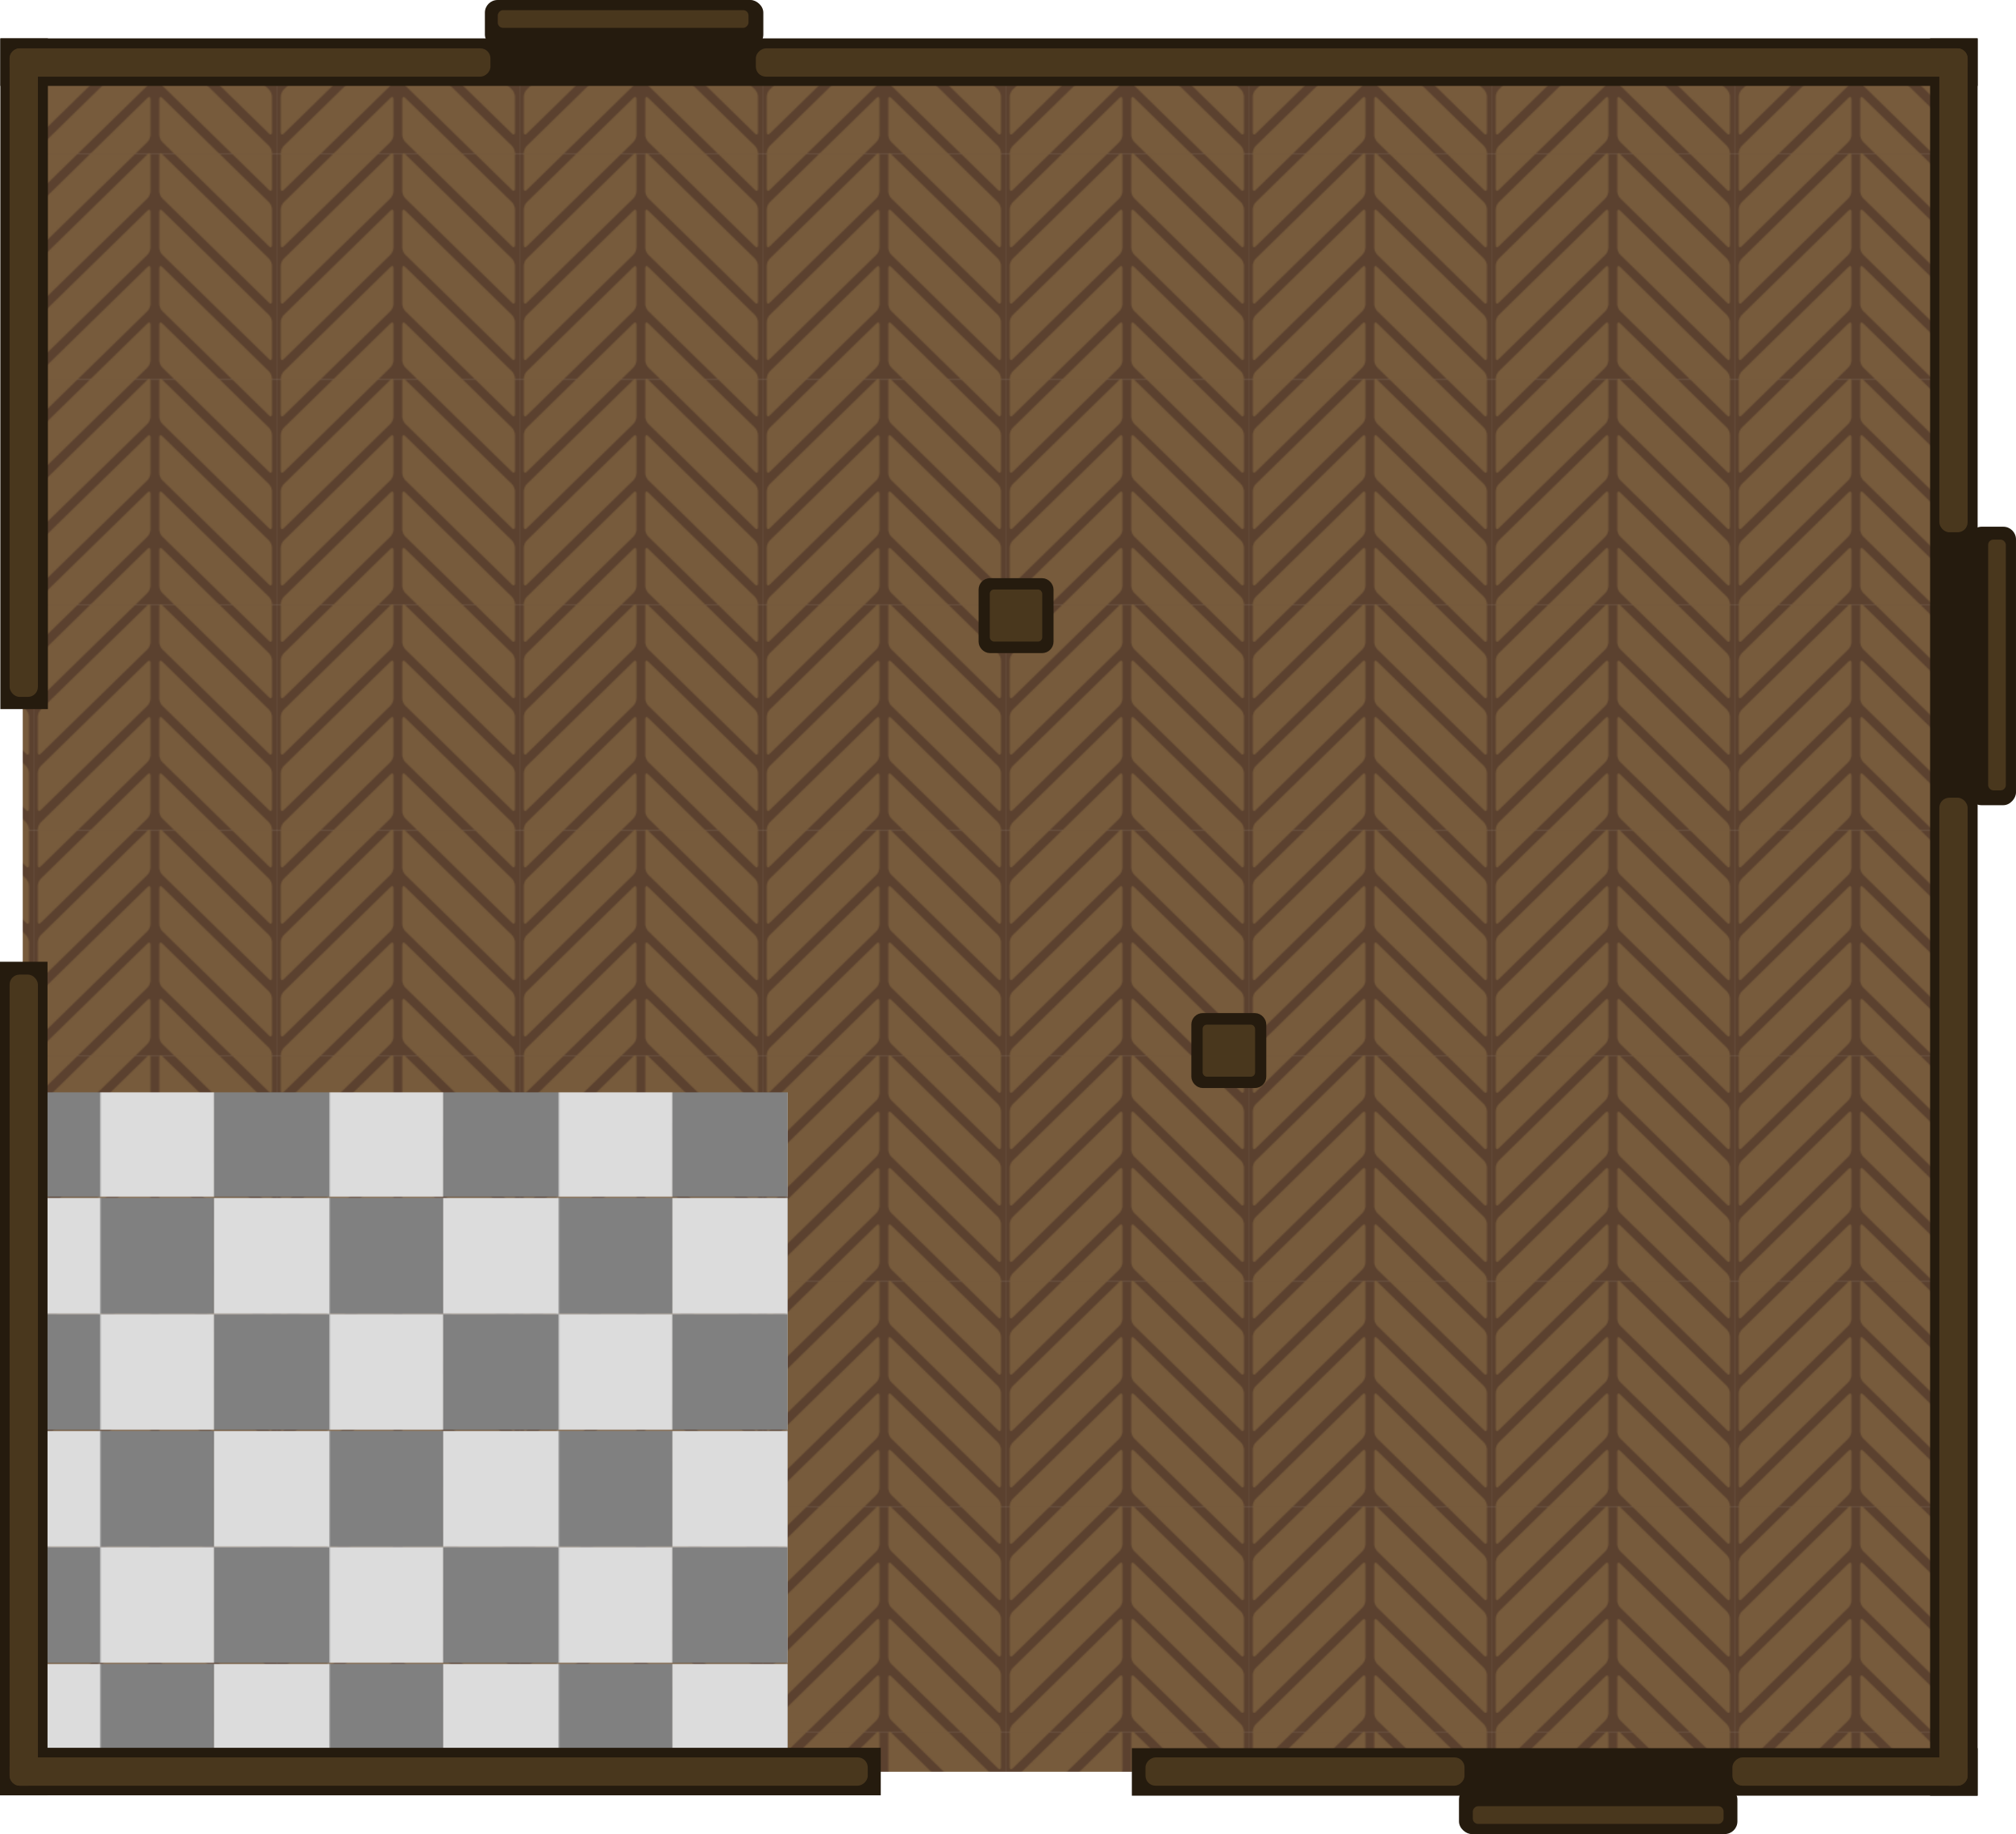 <?xml version="1.0" encoding="UTF-8" standalone="no"?>
<!-- Created with Inkscape (http://www.inkscape.org/) -->

<svg
   width="1612.065"
   height="1466.384"
   viewBox="0 0 426.526 387.981"
   version="1.1"
   id="svg1"
   inkscape:version="1.4 (86a8ad7, 2024-10-11)"
   sodipodi:docname="cabin_floor_2.svg"
   xmlns:inkscape="http://www.inkscape.org/namespaces/inkscape"
   xmlns:sodipodi="http://sodipodi.sourceforge.net/DTD/sodipodi-0.dtd"
   xmlns:xlink="http://www.w3.org/1999/xlink"
   xmlns="http://www.w3.org/2000/svg"
   xmlns:svg="http://www.w3.org/2000/svg">
  <sodipodi:namedview
     id="namedview1"
     pagecolor="#ffffff"
     bordercolor="#000000"
     borderopacity="0.25"
     inkscape:showpageshadow="2"
     inkscape:pageopacity="0.0"
     inkscape:pagecheckerboard="0"
     inkscape:deskcolor="#d1d1d1"
     inkscape:document-units="mm"
     inkscape:zoom="0.34431467"
     inkscape:cx="633.14176"
     inkscape:cy="1073.1462"
     inkscape:window-width="1920"
     inkscape:window-height="991"
     inkscape:window-x="-9"
     inkscape:window-y="-9"
     inkscape:window-maximized="1"
     inkscape:current-layer="layer1" />
  <defs
     id="defs1">
    <pattern
       inkscape:collect="always"
       xlink:href="#pattern15-1"
       preserveAspectRatio="xMidYMid"
       id="pattern37"
       patternTransform="matrix(0.265,0,0,0.265,-7.5590552e-6,90)"
       x="0"
       y="0" />
    <pattern
       patternUnits="userSpaceOnUse"
       width="194"
       height="180"
       patternTransform="translate(-7.5590552e-6,90)"
       preserveAspectRatio="xMidYMid"
       id="pattern15-1"
       inkscape:label="pattern15">
      <g
         id="g15-98"
         transform="matrix(3.78,0,0,3.78,-330.311,-561.827)">
        <path
           id="rect6-65"
           style="fill:#5b412f;stroke-width:0.265;stroke-linecap:square;stroke-linejoin:round;paint-order:stroke fill markers"
           d="m 87.395,148.65 h 51.329 v 47.625 H 87.395 Z" />
        <path
           id="path30-3-02"
           style="fill:#775b3c;stroke-width:0.181;stroke-linecap:square;stroke-linejoin:round;paint-order:stroke fill markers"
           d="m 88.321,148.65 v 7.482 c 0,0.486 0.283,0.601 0.635,0.257 l 7.915,-7.739 z m 11.203,0 -10.568,10.333 c -0.352,0.344 -0.635,1.012 -0.635,1.499 v 7.557 c 0,0.486 0.283,0.601 0.635,0.257 L 109.048,148.65 Z m 17.547,0 20.092,19.645 c 0.352,0.344 0.635,0.23 0.635,-0.257 v -7.557 c 0,-0.486 -0.283,-1.155 -0.635,-1.499 l -10.568,-10.333 z m 12.177,0 7.915,7.739 c 0.352,0.344 0.635,0.23 0.635,-0.257 v -7.482 z m -17.3,0.015 c -0.115,-0.046 -0.274,0.011 -0.45,0.183 l -22.542,22.041 c -0.352,0.344 -0.635,1.012 -0.635,1.499 v 7.557 c 0,0.486 0.283,0.601 0.635,0.257 l 22.542,-22.041 c 0.352,-0.344 0.635,-1.012 0.635,-1.499 v -7.557 c 0,-0.243 -0.071,-0.393 -0.186,-0.44 z m 2.223,0 c -0.115,0.046 -0.186,0.197 -0.186,0.44 v 7.557 c 0,0.486 0.283,1.155 0.635,1.499 l 22.542,22.041 c 0.352,0.344 0.635,0.23 0.635,-0.257 v -7.557 c 0,-0.486 -0.283,-1.155 -0.635,-1.499 l -22.542,-22.041 c -0.176,-0.172 -0.335,-0.229 -0.45,-0.183 z m -2.223,11.906 c -0.115,-0.046 -0.274,0.011 -0.45,0.183 l -22.542,22.041 c -0.352,0.344 -0.635,1.012 -0.635,1.499 v 7.557 c 0,0.486 0.283,0.601 0.635,0.257 l 22.542,-22.041 c 0.352,-0.344 0.635,-1.012 0.635,-1.499 v -7.557 c 0,-0.243 -0.071,-0.393 -0.186,-0.44 z m 2.223,0 c -0.115,0.046 -0.186,0.197 -0.186,0.44 v 7.557 c 0,0.486 0.283,1.155 0.635,1.499 l 22.542,22.041 c 0.352,0.344 0.635,0.23 0.635,-0.257 v -7.557 c 0,-0.486 -0.283,-1.155 -0.635,-1.499 l -22.542,-22.041 c -0.176,-0.172 -0.335,-0.229 -0.45,-0.183 z m -2.223,11.906 c -0.115,-0.046 -0.274,0.011 -0.45,0.183 l -22.542,22.041 c -0.352,0.344 -0.635,1.012 -0.635,1.499 v 0.075 h 8.55 l 14.627,-14.301 c 0.352,-0.344 0.635,-1.012 0.635,-1.499 v -7.557 c 0,-0.243 -0.071,-0.393 -0.186,-0.44 z m 2.223,0 c -0.115,0.046 -0.186,0.197 -0.186,0.44 v 7.557 c 0,0.486 0.283,1.155 0.635,1.499 l 14.627,14.301 h 8.55 v -0.075 c 0,-0.486 -0.283,-1.155 -0.635,-1.499 l -22.542,-22.041 c -0.176,-0.172 -0.335,-0.229 -0.45,-0.183 z m -2.223,11.906 c -0.115,-0.046 -0.274,0.011 -0.45,0.183 l -11.974,11.708 h 9.524 l 2.45,-2.395 c 0.352,-0.344 0.635,-1.012 0.635,-1.499 v -7.557 c 0,-0.243 -0.071,-0.393 -0.186,-0.44 z m 2.223,0 c -0.115,0.046 -0.186,0.197 -0.186,0.44 v 7.557 c 0,0.486 0.283,1.155 0.635,1.499 l 2.45,2.395 h 9.524 l -11.974,-11.708 c -0.176,-0.172 -0.335,-0.229 -0.45,-0.183 z" />
      </g>
    </pattern>
    <pattern
       inkscape:collect="always"
       xlink:href="#b"
       preserveAspectRatio="xMidYMid"
       id="pattern39-8"
       patternTransform="matrix(0.265,0,0,0.265,38.224,565.405)"
       x="0"
       y="0" />
    <pattern
       id="b"
       width="182.946"
       height="185.223"
       patternTransform="translate(38.264 563.397)"
       patternUnits="userSpaceOnUse"
       preserveAspectRatio="xMidYMid"
       inkscape:label="b">
      <path
         d="M90.68 0h92.266v92.612H90.679z"
         style="display:inline;fill:gray;fill-opacity:1;stroke:none;stroke-width:1.748;stroke-linecap:round;stroke-linejoin:round"
         id="path15-41" />
      <path
         d="M90.68 92.611h92.266v92.612H90.679z"
         style="display:inline;fill:#dcdcdc;fill-opacity:1;stroke:none;stroke-width:1.748;stroke-linecap:round;stroke-linejoin:round"
         id="path16-13" />
      <path
         d="M0 92.611h92.267v92.612H0z"
         style="display:inline;fill:gray;fill-opacity:1;stroke:none;stroke-width:1.748;stroke-linecap:round;stroke-linejoin:round"
         id="path17-87" />
      <path
         d="M0 0h92.267v92.612H0z"
         style="display:inline;fill:#dcdcdc;fill-opacity:1;stroke:none;stroke-width:1.748;stroke-linecap:round;stroke-linejoin:round"
         id="path18-42" />
    </pattern>
  </defs>
  <g
     inkscape:label="Στρώση 1"
     inkscape:groupmode="layer"
     id="layer1"
     transform="translate(104.51,107.156)">
    <g
       id="g2"
       transform="translate(-672.174,-3665.665)">
      <rect
         style="fill:url(#pattern37);fill-opacity:1;stroke:none;stroke-width:0.617"
         id="rect1-40"
         width="408.503"
         height="362.792"
         x="-2.238"
         y="-168.899"
         transform="translate(574.715,3739.42)" />
      <rect
         style="fill:url(#pattern39-8);fill-opacity:1;stroke:none;stroke-width:0.617"
         id="rect4-6"
         width="161.067"
         height="139.714"
         x="-1.457"
         y="50.164"
         transform="translate(574.715,3739.42)" />
      <rect
         width="9.989"
         height="58.912"
         x="-1020.085"
         y="99.53"
         rx="2.686"
         ry="2.686"
         style="fill:#251b0e;fill-opacity:1;stroke-width:0.97;stroke-linecap:square;stop-color:#000000"
         transform="matrix(-1,0,0,1,-25.897,3570.402)"
         id="rect78-1" />
      <rect
         width="178.939"
         height="10.054"
         x="232.417"
         y="188.898"
         rx="0"
         ry="0"
         style="fill:#251b0e;fill-opacity:1;stroke:none;stroke-width:4.2;stroke-dasharray:none;stroke-opacity:1;stop-color:#000000"
         id="rect90-6-1"
         transform="translate(574.715,3739.42)" />
      <rect
         width="9.989"
         height="58.912"
         x="-207.07"
         y="-360.536"
         rx="2.686"
         ry="2.686"
         style="fill:#251b0e;fill-opacity:1;stroke-width:0.97;stroke-linecap:square;stop-color:#000000"
         transform="matrix(0,-1,-1,0,574.715,3739.42)"
         id="rect78-1-6" />
      <rect
         width="53.047"
         height="3.742"
         x="304.557"
         y="-204.919"
         rx="1.113"
         ry="1.113"
         style="display:inline;fill:#49371d;fill-opacity:1;stroke-width:0.223"
         transform="matrix(1,0,0,-1,574.715,3739.42)"
         id="rect79-0-1" />
      <rect
         width="186.345"
         height="10.054"
         x="-179.294"
         y="-198.874"
         rx="0"
         ry="0"
         style="fill:#251b0e;fill-opacity:1;stroke:none;stroke-width:4.2;stroke-dasharray:none;stroke-opacity:1;stop-color:#000000"
         id="rect90-6-1-1-6-9"
         transform="rotate(180,287.357,1869.71)" />
      <rect
         width="9.989"
         height="58.912"
         x="-11.893"
         y="696.148"
         rx="2.686"
         ry="2.686"
         style="fill:#251b0e;fill-opacity:1;stroke-width:0.97;stroke-linecap:square;stop-color:#000000"
         transform="matrix(0,1,1,0,-25.897,3570.402)"
         id="rect78-1-2" />
      <rect
         width="53.047"
         height="3.742"
         x="-751.92"
         y="-9.743"
         rx="1.113"
         ry="1.113"
         style="display:inline;fill:#49371d;fill-opacity:1;stroke-width:0.223"
         transform="matrix(-1,0,0,1,-25.897,3570.402)"
         id="rect79-0-6" />
      <rect
         width="53.047"
         height="3.742"
         x="-155.302"
         y="-1017.935"
         rx="1.113"
         ry="1.113"
         style="display:inline;fill:#49371d;fill-opacity:1;stroke-width:0.223"
         transform="matrix(0,-1,-1,0,-25.897,3570.402)"
         id="rect79-0" />
      <rect
         width="176.333"
         height="10.054"
         x="22.54"
         y="-3.002"
         rx="0"
         ry="0"
         style="fill:#251b0e;fill-opacity:1;stroke:none;stroke-width:4.2;stroke-dasharray:none;stroke-opacity:1;stop-color:#000000"
         id="rect90-6-1-1-6-8"
         transform="rotate(90,-1582.352,2157.067)" />
      <rect
         width="5.984"
         height="181.554"
         x="190.855"
         y="-176.538"
         rx="2.117"
         ry="2.117"
         style="display:inline;fill:#49371d;fill-opacity:1;stroke:none;stroke-width:4.2;stroke-dasharray:none;stroke-opacity:1;paint-order:markers stroke fill;stop-color:#000000"
         id="rect104-3-4-7-83"
         transform="rotate(90,-1582.352,2157.067)" />
      <rect
         width="5.984"
         height="171.583"
         x="-5.017"
         y="25.256"
         rx="2.117"
         ry="2.117"
         style="display:inline;fill:#49371d;fill-opacity:1;stroke:none;stroke-width:4.2;stroke-dasharray:none;stroke-opacity:1;paint-order:markers stroke fill;stop-color:#000000"
         id="rect104-3-4-7-8"
         transform="translate(574.715,3739.42)" />
      <rect
         width="141.888"
         height="10.054"
         x="-172.793"
         y="-3.081"
         rx="0"
         ry="0"
         style="fill:#251b0e;fill-opacity:1;stroke:none;stroke-width:4.2;stroke-dasharray:none;stroke-opacity:1;stop-color:#000000"
         id="rect90-6-1-1-6"
         transform="rotate(90,-1582.352,2157.067)" />
      <rect
         width="418.33"
         height="10.054"
         x="593.638"
         y="-3.775"
         rx="0"
         ry="0"
         style="fill:#251b0e;fill-opacity:1;stroke:none;stroke-width:4.2;stroke-dasharray:none;stroke-opacity:1;stop-color:#000000"
         id="rect90-6-1-1"
         transform="translate(-25.897,3570.402)" />
      <rect
         width="5.984"
         height="67.494"
         x="190.855"
         y="-302.797"
         rx="2.117"
         ry="2.117"
         style="display:inline;fill:#49371d;fill-opacity:1;stroke:none;stroke-width:4.2;stroke-dasharray:none;stroke-opacity:1;paint-order:markers stroke fill;stop-color:#000000"
         id="rect95-0-8"
         transform="rotate(90,-1582.352,2157.067)" />
      <rect
         width="5.984"
         height="101.725"
         x="-4.322"
         y="595.595"
         rx="2.117"
         ry="2.117"
         style="display:inline;fill:#49371d;fill-opacity:1;stroke:none;stroke-width:4.2;stroke-dasharray:none;stroke-opacity:1;paint-order:markers stroke fill;stop-color:#000000"
         id="rect104-3-4"
         transform="rotate(-90,1772.253,1798.149)" />
      <rect
         width="371.745"
         height="10.054"
         x="-367.97"
         y="1001.913"
         rx="0"
         ry="0"
         style="fill:#251b0e;fill-opacity:1;stroke:none;stroke-width:4.2;stroke-dasharray:none;stroke-opacity:1;stop-color:#000000"
         transform="rotate(-90,1772.253,1798.149)"
         id="rect90-6" />
      <rect
         width="5.984"
         height="49.771"
         x="190.855"
         y="-409.243"
         rx="2.117"
         ry="2.117"
         style="display:inline;fill:#49371d;fill-opacity:1;stroke:none;stroke-width:4.2;stroke-dasharray:none;stroke-opacity:1;paint-order:markers stroke fill;stop-color:#000000"
         id="rect104-3-1"
         transform="rotate(90,-1582.352,2157.067)" />
      <rect
         width="5.984"
         height="256.38"
         x="-4.322"
         y="753.474"
         rx="2.117"
         ry="2.117"
         style="display:inline;fill:#49371d;fill-opacity:1;stroke:none;stroke-width:4.2;stroke-dasharray:none;stroke-opacity:1;paint-order:markers stroke fill;stop-color:#000000"
         id="rect95-0-5"
         transform="rotate(-90,1772.253,1798.149)" />
      <rect
         width="5.984"
         height="209"
         x="1003.87"
         y="156.856"
         rx="2.117"
         ry="2.117"
         style="display:inline;fill:#49371d;fill-opacity:1;stroke:none;stroke-width:4.2;stroke-dasharray:none;stroke-opacity:1;paint-order:markers stroke fill;stop-color:#000000"
         id="rect95-0"
         transform="translate(-25.897,3570.402)" />
      <rect
         width="5.984"
         height="102.365"
         x="1003.87"
         y="-1.662"
         rx="2.117"
         ry="2.117"
         style="display:inline;fill:#49371d;fill-opacity:1;stroke:none;stroke-width:4.2;stroke-dasharray:none;stroke-opacity:1;paint-order:markers stroke fill;stop-color:#000000"
         id="rect104-3"
         transform="translate(-25.897,3570.402)" />
      <rect
         width="5.984"
         height="137.191"
         x="-5.017"
         y="-170.68"
         rx="2.117"
         ry="2.117"
         style="display:inline;fill:#49371d;fill-opacity:1;stroke:none;stroke-width:4.2;stroke-dasharray:none;stroke-opacity:1;paint-order:markers stroke fill;stop-color:#000000"
         id="rect104-3-4-7"
         transform="translate(574.715,3739.42)" />
      <g
         id="g156065-4-6"
         transform="translate(-7055.102,1709.142)">
        <rect
           style="fill:#483520;fill-opacity:1;stroke:#251b0e;stroke-width:2.69;stroke-linecap:round;stroke-dasharray:none;stroke-opacity:1;paint-order:fill markers stroke;stop-color:#000000"
           id="rect156061-8-7"
           width="13.166"
           height="13.166"
           x="7831.152"
           y="1973.017"
           rx="1.08"
           ry="1.08" />
        <rect
           style="fill:#49371d;fill-opacity:1;stroke:none;stroke-width:2.25;stroke-linecap:round;stroke-linejoin:miter;stroke-dasharray:none;stroke-opacity:1;paint-order:fill markers stroke;stop-color:#000000"
           id="rect156063-88-2-31"
           width="11.097"
           height="11.014"
           x="7832.177"
           y="1974.069"
           rx="0.903"
           ry="0.903" />
      </g>
      <g
         id="g156065-4-6-1"
         transform="rotate(180,4332.69,2880.173)">
        <rect
           style="fill:#483520;fill-opacity:1;stroke:#251b0e;stroke-width:2.69;stroke-linecap:round;stroke-dasharray:none;stroke-opacity:1;paint-order:fill markers stroke;stop-color:#000000"
           id="rect156061-8-7-5"
           width="13.166"
           height="13.166"
           x="7831.152"
           y="1973.017"
           rx="1.08"
           ry="1.08" />
        <rect
           style="fill:#49371d;fill-opacity:1;stroke:none;stroke-width:2.25;stroke-linecap:round;stroke-linejoin:miter;stroke-dasharray:none;stroke-opacity:1;paint-order:fill markers stroke;stop-color:#000000"
           id="rect156063-88-2-3"
           width="11.097"
           height="11.014"
           x="7832.177"
           y="1974.069"
           rx="0.903"
           ry="0.903" />
      </g>
      <path
         style="fill:none;fill-opacity:1;stroke:none;stroke-width:9.375;stroke-dasharray:none;stroke-opacity:1"
         d="m 584.977,3752.536 c 0,-150.448 0.053,-155.912 1.499,-154.87 0.825,0.594 40.654,35.658 88.51,77.92 l 87.01,76.839 -2.313,2.217 c -3.51,3.364 -171.506,151.523 -173.216,152.763 -1.434,1.04 -1.49,-4.775 -1.49,-154.869 z"
         id="path366" />
    </g>
  </g>
</svg>
